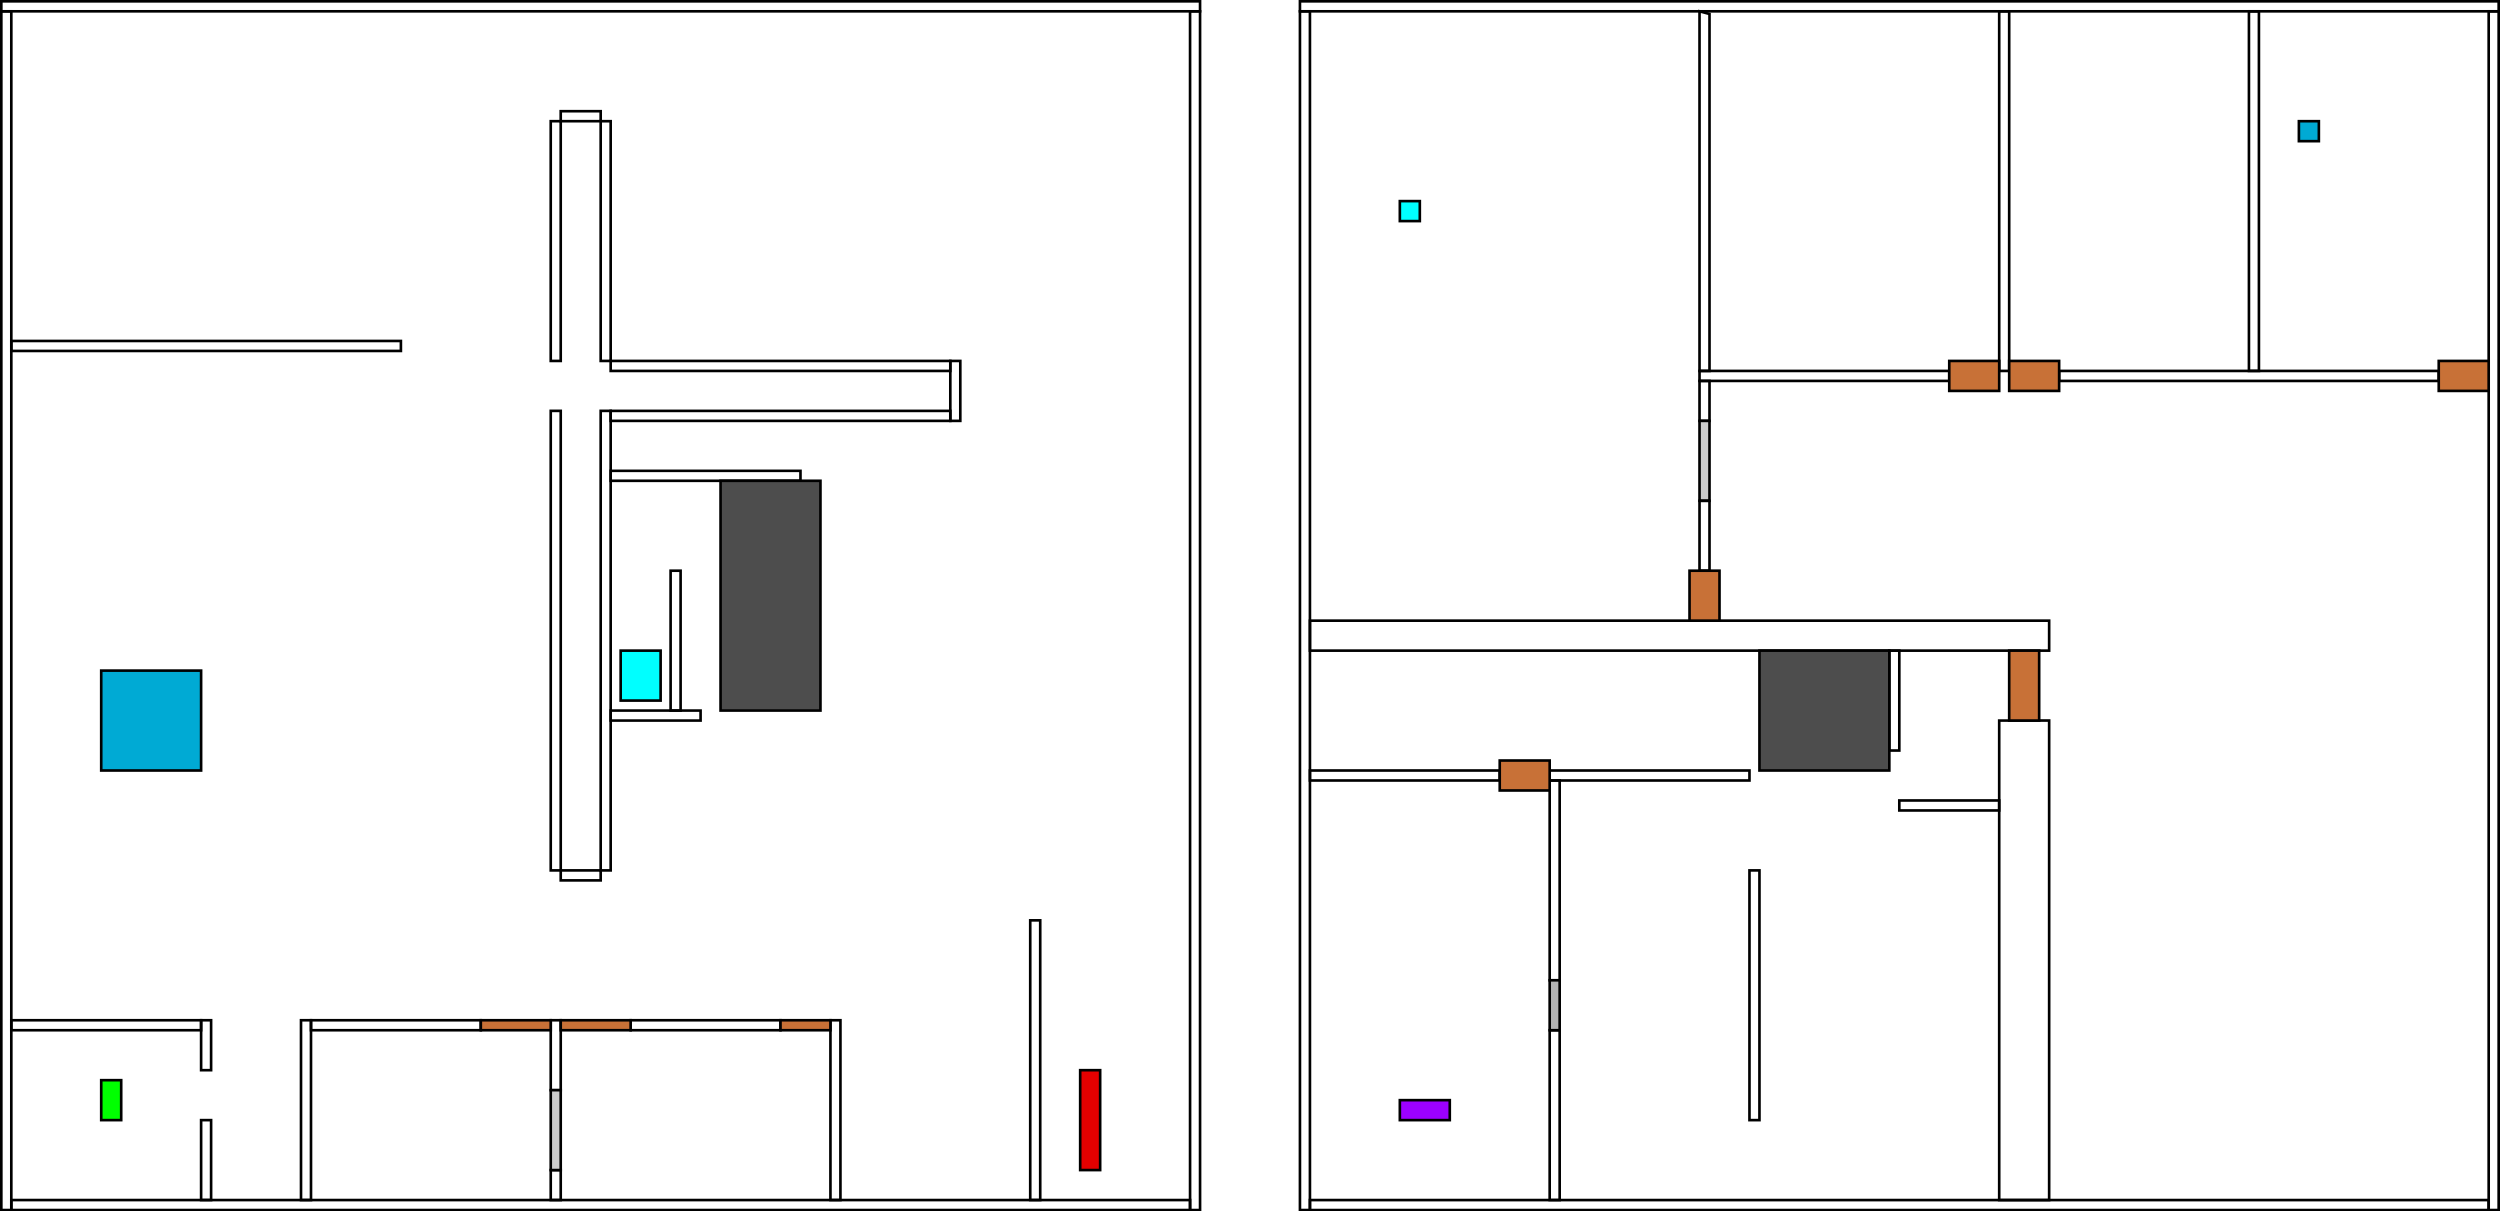 <?xml version="1.0" encoding="UTF-8" standalone="no"?>
<!-- Created with Inkscape (http://www.inkscape.org/) -->

<svg
        xmlns:dc="http://purl.org/dc/elements/1.1/"
        xmlns:cc="http://creativecommons.org/ns#"
        xmlns:rdf="http://www.w3.org/1999/02/22-rdf-syntax-ns#"
        xmlns="http://www.w3.org/2000/svg"
        xmlns:sodipodi="http://sodipodi.sourceforge.net/DTD/sodipodi-0.dtd"
        xmlns:inkscape="http://www.inkscape.org/namespaces/inkscape"
        width="250.265mm"
        height="121.265mm"
        viewBox="0 0 250.265 121.265"
        version="1.1"
        id="svg8"
        sodipodi:docname="drawing-original-to-modify.svg"
        inkscape:version="0.92.4 5da689c313, 2019-01-14">
  <defs
     id="defs2" />
  <sodipodi:namedview
     id="base"
     pagecolor="#ffffff"
     bordercolor="#666666"
     borderopacity="1.0"
     inkscape:pageopacity="0.0"
     inkscape:pageshadow="2"
     inkscape:zoom="1.4142136"
     inkscape:cx="467.74335"
     inkscape:cy="229.12634"
     inkscape:document-units="mm"
     inkscape:current-layer="layer1"
     showgrid="true"
     inkscape:window-width="1920"
     inkscape:window-height="1049"
     inkscape:window-x="0"
     inkscape:window-y="0"
     inkscape:window-maximized="1"
     showguides="true"
     objecttolerance="10000"
     inkscape:snap-grids="true"
     inkscape:snap-to-guides="false"
     fit-margin-top="0"
     fit-margin-left="0"
     fit-margin-right="0"
     fit-margin-bottom="0">
    <inkscape:grid
       type="xygrid"
       id="grid19"
       units="mm"
       spacingx="1"
       spacingy="1"
       originx="0.132"
       originy="-175.868" />
  </sodipodi:namedview>
  <g
     inkscape:label="Layer 1"
     inkscape:groupmode="layer"
     id="layer1"
     transform="translate(0.132,0.132)">
    <path
       style="fill:none;stroke:#000000;stroke-width:0.265px;stroke-linecap:butt;stroke-linejoin:miter;stroke-opacity:1"
       d="M 0,0 V 1 H 120 V 0 Z"
       id="path34"
       inkscape:connector-curvature="0" />
    <path
       style="fill:none;stroke:#000000;stroke-width:0.265px;stroke-linecap:butt;stroke-linejoin:miter;stroke-opacity:1"
       d="M 0,1 H 1 V 121 H 0 Z"
       id="path36"
       inkscape:connector-curvature="0" />
    <path
       style="fill:none;stroke:#000000;stroke-width:0.265px;stroke-linecap:butt;stroke-linejoin:miter;stroke-opacity:1"
       d="m 120,1 v 120 h -1 V 1 Z"
       id="path38"
       inkscape:connector-curvature="0" />
    <path
       style="fill:none;stroke:#000000;stroke-width:0.265px;stroke-linecap:butt;stroke-linejoin:miter;stroke-opacity:1"
       d="m 1,121 h 118 v -1 H 1 Z"
       id="path40"
       inkscape:connector-curvature="0" />
    <path
       style="fill:none;stroke:#000000;stroke-width:0.265px;stroke-linecap:butt;stroke-linejoin:miter;stroke-opacity:1"
       d="M 55,36 V 12 h 1 v 24 z"
       id="path44"
       inkscape:connector-curvature="0" />
    <path
       style="fill:none;stroke:#000000;stroke-width:0.265px;stroke-linecap:butt;stroke-linejoin:miter;stroke-opacity:1"
       d="m 55,41 v 46 h 1 V 41 Z"
       id="path50"
       inkscape:connector-curvature="0" />
    <path
       style="fill:none;stroke:#000000;stroke-width:0.265px;stroke-linecap:butt;stroke-linejoin:miter;stroke-opacity:1"
       d="m 56,12 h 4 v -1 h -4 z"
       id="path52"
       inkscape:connector-curvature="0" />
    <path
       style="fill:none;stroke:#000000;stroke-width:0.265px;stroke-linecap:butt;stroke-linejoin:miter;stroke-opacity:1"
       d="m 60,12 v 24 h 1 V 12 Z"
       id="path54"
       inkscape:connector-curvature="0" />
    <path
       style="fill:none;stroke:#000000;stroke-width:0.265px;stroke-linecap:butt;stroke-linejoin:miter;stroke-opacity:1"
       d="M 61,36 V 37 h 34 v -1 c -11.239,2e-6 -22.656,0 -34,0 z"
       id="path56"
       inkscape:connector-curvature="0"
       sodipodi:nodetypes="ccccc" />
    <path
       style="fill:none;stroke:#000000;stroke-width:0.265px;stroke-linecap:butt;stroke-linejoin:miter;stroke-opacity:1"
       d="m 60,41 v 46 h 1 V 41 Z"
       id="path58"
       inkscape:connector-curvature="0" />
    <path
       style="fill:none;stroke:#000000;stroke-width:0.265px;stroke-linecap:butt;stroke-linejoin:miter;stroke-opacity:1"
       d="m 56,87 v 1 h 4 v -1 z"
       id="path60"
       inkscape:connector-curvature="0" />
    <path
       style="fill:none;stroke:#000000;stroke-width:0.265px;stroke-linecap:butt;stroke-linejoin:miter;stroke-opacity:1"
       d="m 61,41 v 1 h 34 v -1 z"
       id="path62"
       inkscape:connector-curvature="0" />
    <path
       style="fill:none;fill-opacity:1;stroke:#000000;stroke-width:0.265px;stroke-linecap:butt;stroke-linejoin:miter;stroke-opacity:1"
       d="M 95,36 V 42 H 96 v -6 z"
       id="path70"
       inkscape:connector-curvature="0" />
    <path
       style="fill:#00ff00;fill-opacity:1;stroke:#000000;stroke-width:0.265px;stroke-linecap:butt;stroke-linejoin:miter;stroke-opacity:1"
       d="m 10,108 v 4 h 2 v -4 z"
       id="spawnAreaGuards"
       inkscape:connector-curvature="0"
       inkscape:label="#path32" />
    <path
       style="fill:#9c00ff;fill-opacity:1;stroke:#000000;stroke-width:0.265px;stroke-linecap:butt;stroke-linejoin:miter;stroke-opacity:1"
       d="m 140,110 h 5 v 2 h -5 z"
       id="targetArea"
       inkscape:connector-curvature="0"
       inkscape:label="#path35" />
    <path
       style="fill:#e40000;fill-opacity:1;stroke:#000000;stroke-width:0.265px;stroke-linecap:butt;stroke-linejoin:miter;stroke-opacity:1"
       d="m 108,107 v 10 h 2 v -10 z"
       id="spawnAreaIntruders"
       inkscape:connector-curvature="0"
       inkscape:label="#path37" />
    <path
       style="fill:none;stroke:#000000;stroke-width:0.265px;stroke-linecap:butt;stroke-linejoin:miter;stroke-opacity:1"
       d="m 1,102 v 1 h 19 v -1 z"
       id="path5771"
       inkscape:connector-curvature="0" />
    <path
       style="fill:none;stroke:#000000;stroke-width:0.265px;stroke-linecap:butt;stroke-linejoin:miter;stroke-opacity:1"
       d="m 20,102 h 1 v 5 h -1 z"
       id="path5773"
       inkscape:connector-curvature="0" />
    <path
       style="fill:none;stroke:#000000;stroke-width:0.265px;stroke-linecap:butt;stroke-linejoin:miter;stroke-opacity:1"
       d="m 20,112 h 1 v 8 h -1 z"
       id="path5777"
       inkscape:connector-curvature="0" />
    <path
       style="fill:none;stroke:#000000;stroke-width:0.265px;stroke-linecap:butt;stroke-linejoin:miter;stroke-opacity:1"
       d="m 30,102 v 18 h 1 v -18 z"
       id="path5779"
       inkscape:connector-curvature="0" />
    <path
       style="fill:none;stroke:#000000;stroke-width:0.265px;stroke-linecap:butt;stroke-linejoin:miter;stroke-opacity:1"
       d="m 31,102 h 17 v 1 H 31 Z"
       id="path5781"
       inkscape:connector-curvature="0" />
    <path
       style="fill:none;stroke:#000000;stroke-width:0.265px;stroke-linecap:butt;stroke-linejoin:miter;stroke-opacity:1"
       d="m 55,102 v 7 h 1 v -7 z"
       id="path5785"
       inkscape:connector-curvature="0" />
    <path
       style="fill:none;stroke:#000000;stroke-width:0.265px;stroke-linecap:butt;stroke-linejoin:miter;stroke-opacity:1"
       d="m 55,117 v 3 h 1 v -3 z"
       id="path5787"
       inkscape:connector-curvature="0" />
    <path
       style="fill:none;stroke:#000000;stroke-width:0.265px;stroke-linecap:butt;stroke-linejoin:miter;stroke-opacity:1"
       d="m 63,102 v 1 h 15 v -1 z"
       id="path5793"
       inkscape:connector-curvature="0" />
    <path
       style="fill:none;stroke:#000000;stroke-width:0.265px;stroke-linecap:butt;stroke-linejoin:miter;stroke-opacity:1"
       d="m 83,102 v 18 h 1 v -18 z"
       id="path5795"
       inkscape:connector-curvature="0" />
    <path
       style="fill:none;stroke:#000000;stroke-width:0.265px;stroke-linecap:butt;stroke-linejoin:miter;stroke-opacity:1"
       d="M 104,120 V 92 h -1 v 28 z"
       id="path5797"
       inkscape:connector-curvature="0" />
    <path
       style="fill:none;stroke:#000000;stroke-width:0.265px;stroke-linecap:butt;stroke-linejoin:miter;stroke-opacity:1"
       d="m 1,34 h 39 v 1 H 1 Z"
       id="path5799"
       inkscape:connector-curvature="0" />
    <path
       style="fill:none;stroke:#000000;stroke-width:0.265px;stroke-linecap:butt;stroke-linejoin:miter;stroke-opacity:1"
       d="M 130,5.5062394e-6 V 1 H 250 V 5.5062394e-6 Z"
       id="path34-3"
       inkscape:connector-curvature="0" />
    <path
       style="fill:none;stroke:#000000;stroke-width:0.265px;stroke-linecap:butt;stroke-linejoin:miter;stroke-opacity:1"
       d="m 130,1 h 1 V 121 h -1 z"
       id="path36-5"
       inkscape:connector-curvature="0" />
    <path
       style="fill:none;stroke:#000000;stroke-width:0.265px;stroke-linecap:butt;stroke-linejoin:miter;stroke-opacity:1"
       d="M 250,1 V 121 h -1 V 1 Z"
       id="path38-6"
       inkscape:connector-curvature="0" />
    <path
       style="fill:none;stroke:#000000;stroke-width:0.265px;stroke-linecap:butt;stroke-linejoin:miter;stroke-opacity:1"
       d="m 131,121 h 118 v -1 H 131 Z"
       id="path40-2"
       inkscape:connector-curvature="0" />
    <path
       style="fill:none;stroke:#000000;stroke-width:0.265px;stroke-linecap:butt;stroke-linejoin:miter;stroke-opacity:1"
       d="m 61,47 h 19 v 1 H 61 Z"
       id="path5843"
       inkscape:connector-curvature="0" />
    <path
       style="fill:none;stroke:#000000;stroke-width:0.265px;stroke-linecap:butt;stroke-linejoin:miter;stroke-opacity:1"
       d="m 61,72 h 9 v -1 H 61 Z"
       id="path5845"
       inkscape:connector-curvature="0" />
    <path
       style="fill:none;stroke:#000000;stroke-width:0.265px;stroke-linecap:butt;stroke-linejoin:miter;stroke-opacity:1"
       d="M 67,71 V 57 h 1 v 14 z"
       id="path5847"
       inkscape:connector-curvature="0" />
    <path
       style="fill:#00ffff;stroke:#000000;stroke-width:0.265px;stroke-linecap:butt;stroke-linejoin:miter;stroke-opacity:1"
       d="m 62,65 v 5 h 4 v -5 z"
       id="teleportArea_1"
       inkscape:connector-curvature="0"
       inkscape:label="#path5849" />
    <path
       style="fill:#00ffff;stroke:#000000;stroke-width:0.265px;stroke-linecap:butt;stroke-linejoin:miter;stroke-opacity:1"
       d="m 140,20 v 2 h 2 v -2 z"
       id="teleportAreaTarget_1"
       inkscape:connector-curvature="0"
       inkscape:label="#path5854" />
    <path
       style="fill:none;stroke:#000000;stroke-width:0.265px;stroke-linecap:butt;stroke-linejoin:miter;stroke-opacity:1"
       d="m 131,62 h 74 v 3 h -74 z"
       id="path5856"
       inkscape:connector-curvature="0" />
    <path
       style="fill:none;stroke:#000000;stroke-width:0.265px;stroke-linecap:butt;stroke-linejoin:miter;stroke-opacity:1"
       d="m 200,72 v 48 h 5 V 72 Z"
       id="path5858"
       inkscape:connector-curvature="0" />
    <path
       style="fill:none;stroke:#000000;stroke-width:0.265px;stroke-linecap:butt;stroke-linejoin:miter;stroke-opacity:1"
       d="m 190,65 v 10 h -1 v -10 z"
       id="path5860"
       inkscape:connector-curvature="0" />
    <path
       style="fill:none;stroke:#000000;stroke-width:0.265px;stroke-linecap:butt;stroke-linejoin:miter;stroke-opacity:1"
       d="m 175,77 h -20 v 1 h 20 z"
       id="path5864"
       inkscape:connector-curvature="0" />
    <path
       style="fill:none;stroke:#000000;stroke-width:0.265px;stroke-linecap:butt;stroke-linejoin:miter;stroke-opacity:1"
       d="m 155,78 h 1 v 20 h -1 z"
       id="path5866"
       inkscape:connector-curvature="0" />
    <path
       style="fill:none;stroke:#000000;stroke-width:0.265px;stroke-linecap:butt;stroke-linejoin:miter;stroke-opacity:1"
       d="m 155,103 v 17 h 1 v -17 z"
       id="path5870"
       inkscape:connector-curvature="0" />
    <path
       style="fill:none;stroke:#000000;stroke-width:0.265px;stroke-linecap:butt;stroke-linejoin:miter;stroke-opacity:1"
       d="m 131,77 h 19 v 1 h -19 z"
       id="path5872"
       inkscape:connector-curvature="0" />
    <path
       style="fill:none;stroke:#000000;stroke-width:0.265px;stroke-linecap:butt;stroke-linejoin:miter;stroke-opacity:1"
       d="m 190,80 h 10 v 1 h -10 z"
       id="path5874"
       inkscape:connector-curvature="0" />
    <path
       style="fill:none;stroke:#000000;stroke-width:0.265px;stroke-linecap:butt;stroke-linejoin:miter;stroke-opacity:1"
       d="m 175,87 v 25 h 1 v -25 z"
       id="path5876"
       inkscape:connector-curvature="0" />
    <path
       style="fill:none;stroke:#000000;stroke-width:0.265px;stroke-linecap:butt;stroke-linejoin:miter;stroke-opacity:1"
       d="M 170,37 V 1 l 1,0.268 V 37 Z"
       id="path5878"
       inkscape:connector-curvature="0" />
    <path
       style="fill:none;stroke:#000000;stroke-width:0.265px;stroke-linecap:butt;stroke-linejoin:miter;stroke-opacity:1"
       d="M 200,37 V 1 h 1 V 37 Z"
       id="path5880"
       inkscape:connector-curvature="0" />
    <path
       style="fill:none;stroke:#000000;stroke-width:0.265px;stroke-linecap:butt;stroke-linejoin:miter;stroke-opacity:1"
       d="M 225,37 V 1 h 1 V 37 Z"
       id="path5882"
       inkscape:connector-curvature="0" />
    <path
       style="fill:none;stroke:#000000;stroke-width:0.265px;stroke-linecap:butt;stroke-linejoin:miter;stroke-opacity:1"
       d="m 170,37 h 25 v 1 h -25 z"
       id="path5884"
       inkscape:connector-curvature="0" />
    <path
       style="fill:none;stroke:#000000;stroke-width:0.265px;stroke-linecap:butt;stroke-linejoin:miter;stroke-opacity:1"
       d="m 206,37 v 1 h 38 V 37 Z"
       id="path5886"
       inkscape:connector-curvature="0" />
    <path
       style="fill:none;stroke:#000000;stroke-width:0.265px;stroke-linecap:butt;stroke-linejoin:miter;stroke-opacity:1"
       d="m 170,38 v 4 h 1 v -4 z"
       id="path5888"
       inkscape:connector-curvature="0" />
    <path
       style="fill:#cccccc;stroke:#000000;stroke-width:0.265px;stroke-linecap:butt;stroke-linejoin:miter;stroke-opacity:1"
       d="m 170,42 v 8 h 1 v -8 z"
       id="window_path5890"
       inkscape:connector-curvature="0"
       inkscape:label="#path5890" />
    <path
       style="fill:none;stroke:#000000;stroke-width:0.265px;stroke-linecap:butt;stroke-linejoin:miter;stroke-opacity:1"
       d="m 170,50 v 7 h 1 v -7 z"
       id="path5892"
       inkscape:connector-curvature="0" />
    <path
       style="fill:#c87137;stroke:#000000;stroke-width:0.265px;stroke-linecap:butt;stroke-linejoin:miter;stroke-opacity:1"
       d="m 169,57 h 3 v 5 h -3 z"
       id="door_path5894"
       inkscape:connector-curvature="0"
       inkscape:label="#path5894" />
    <path
       style="fill:#c87137;stroke:#000000;stroke-width:0.265px;stroke-linecap:butt;stroke-linejoin:miter;stroke-opacity:1"
       d="m 195,36 h 5 v 3 h -5 z"
       id="door_path5896"
       inkscape:connector-curvature="0"
       inkscape:label="#path5896" />
    <path
       style="fill:#c87137;stroke:#000000;stroke-width:0.265px;stroke-linecap:butt;stroke-linejoin:miter;stroke-opacity:1"
       d="m 201,36 v 3 h 5 v -3 z"
       id="door_path5898"
       inkscape:connector-curvature="0"
       inkscape:label="#path5898" />
    <path
       style="fill:#c87137;stroke:#000000;stroke-width:0.265px;stroke-linecap:butt;stroke-linejoin:miter;stroke-opacity:1"
       d="m 244,36 v 3 h 5 v -3 z"
       id="door_path5900"
       inkscape:connector-curvature="0"
       inkscape:label="#path5900" />
    <path
       style="fill:#c87137;stroke:#000000;stroke-width:0.265px;stroke-linecap:butt;stroke-linejoin:miter;stroke-opacity:1"
       d="m 201,65 v 7 h 3 v -7 z"
       id="door_path5902"
       inkscape:connector-curvature="0"
       inkscape:label="#path5902" />
    <path
       style="fill:#b3b3b3;stroke:#000000;stroke-width:0.265px;stroke-linecap:butt;stroke-linejoin:miter;stroke-opacity:1"
       d="m 155,98 h 1 v 5 h -1 z"
       id="window_path5904"
       inkscape:connector-curvature="0"
       inkscape:label="#path5904" />
    <path
       style="fill:#c87137;stroke:#000000;stroke-width:0.265px;stroke-linecap:butt;stroke-linejoin:miter;stroke-opacity:1"
       d="m 150,76 h 5 v 3 h -5 z"
       id="door_path5906"
       inkscape:connector-curvature="0"
       inkscape:label="#path5906" />
    <path
       style="fill:#00aad4;stroke:#000000;stroke-width:0.265px;stroke-linecap:butt;stroke-linejoin:miter;stroke-opacity:1"
       d="M 10,67 H 20 V 77 H 10 Z"
       id="teleportArea_2"
       inkscape:connector-curvature="0"
       inkscape:label="#path5908" />
    <path
       style="fill:#00aad4;stroke:#000000;stroke-width:0.265px;stroke-linecap:butt;stroke-linejoin:miter;stroke-opacity:1;fill-opacity:1"
       d="m 230,12 v 2 H 232 v -2 z"
       id="teleportAreaTarget_2"
       inkscape:connector-curvature="0"
       inkscape:label="#path5912" />
    <path
       style="fill:#4d4d4d;stroke:#000000;stroke-width:0.265px;stroke-linecap:butt;stroke-linejoin:miter;stroke-opacity:1"
       d="m 72,48 v 23 h 10 V 48 Z"
       id="shaded_path5914"
       inkscape:connector-curvature="0"
       inkscape:label="#path5914" />
    <path
       style="fill:#c87137;stroke:#000000;stroke-width:0.265px;stroke-linecap:butt;stroke-linejoin:miter;stroke-opacity:1"
       d="m 48,102 h 7 v 1 h -7 z"
       id="door_path5916"
       inkscape:connector-curvature="0"
       inkscape:label="#path5916" />
    <path
       style="fill:#c87137;stroke:#000000;stroke-width:0.265px;stroke-linecap:butt;stroke-linejoin:miter;stroke-opacity:1"
       d="m 56,102 h 7 v 1 h -7 z"
       id="door_path5918"
       inkscape:connector-curvature="0"
       inkscape:label="#path5918" />
    <path
       style="fill:#c87137;stroke:#000000;stroke-width:0.265px;stroke-linecap:butt;stroke-linejoin:miter;stroke-opacity:1"
       d="m 78,102 h 5 v 1 h -5 z"
       id="door_5920"
       inkscape:connector-curvature="0"
       inkscape:label="#path5920" />
    <path
       style="fill:#cccccc;stroke:#000000;stroke-width:0.265px;stroke-linecap:butt;stroke-linejoin:miter;stroke-opacity:1;fill-opacity:1"
       d="m 55,109 h 1 v 8 h -1 z"
       id="window_path5922"
       inkscape:connector-curvature="0"
       inkscape:label="#path5922" />
    <path
       style="fill:#4d4d4d;stroke:#000000;stroke-width:0.265px;stroke-linecap:butt;stroke-linejoin:miter;stroke-opacity:1"
       d="m 176,77 v -12 h 13 v 12 z"
       id="shaded_path5924"
       inkscape:connector-curvature="0"
       inkscape:label="#path5924" />
  </g>
</svg>
